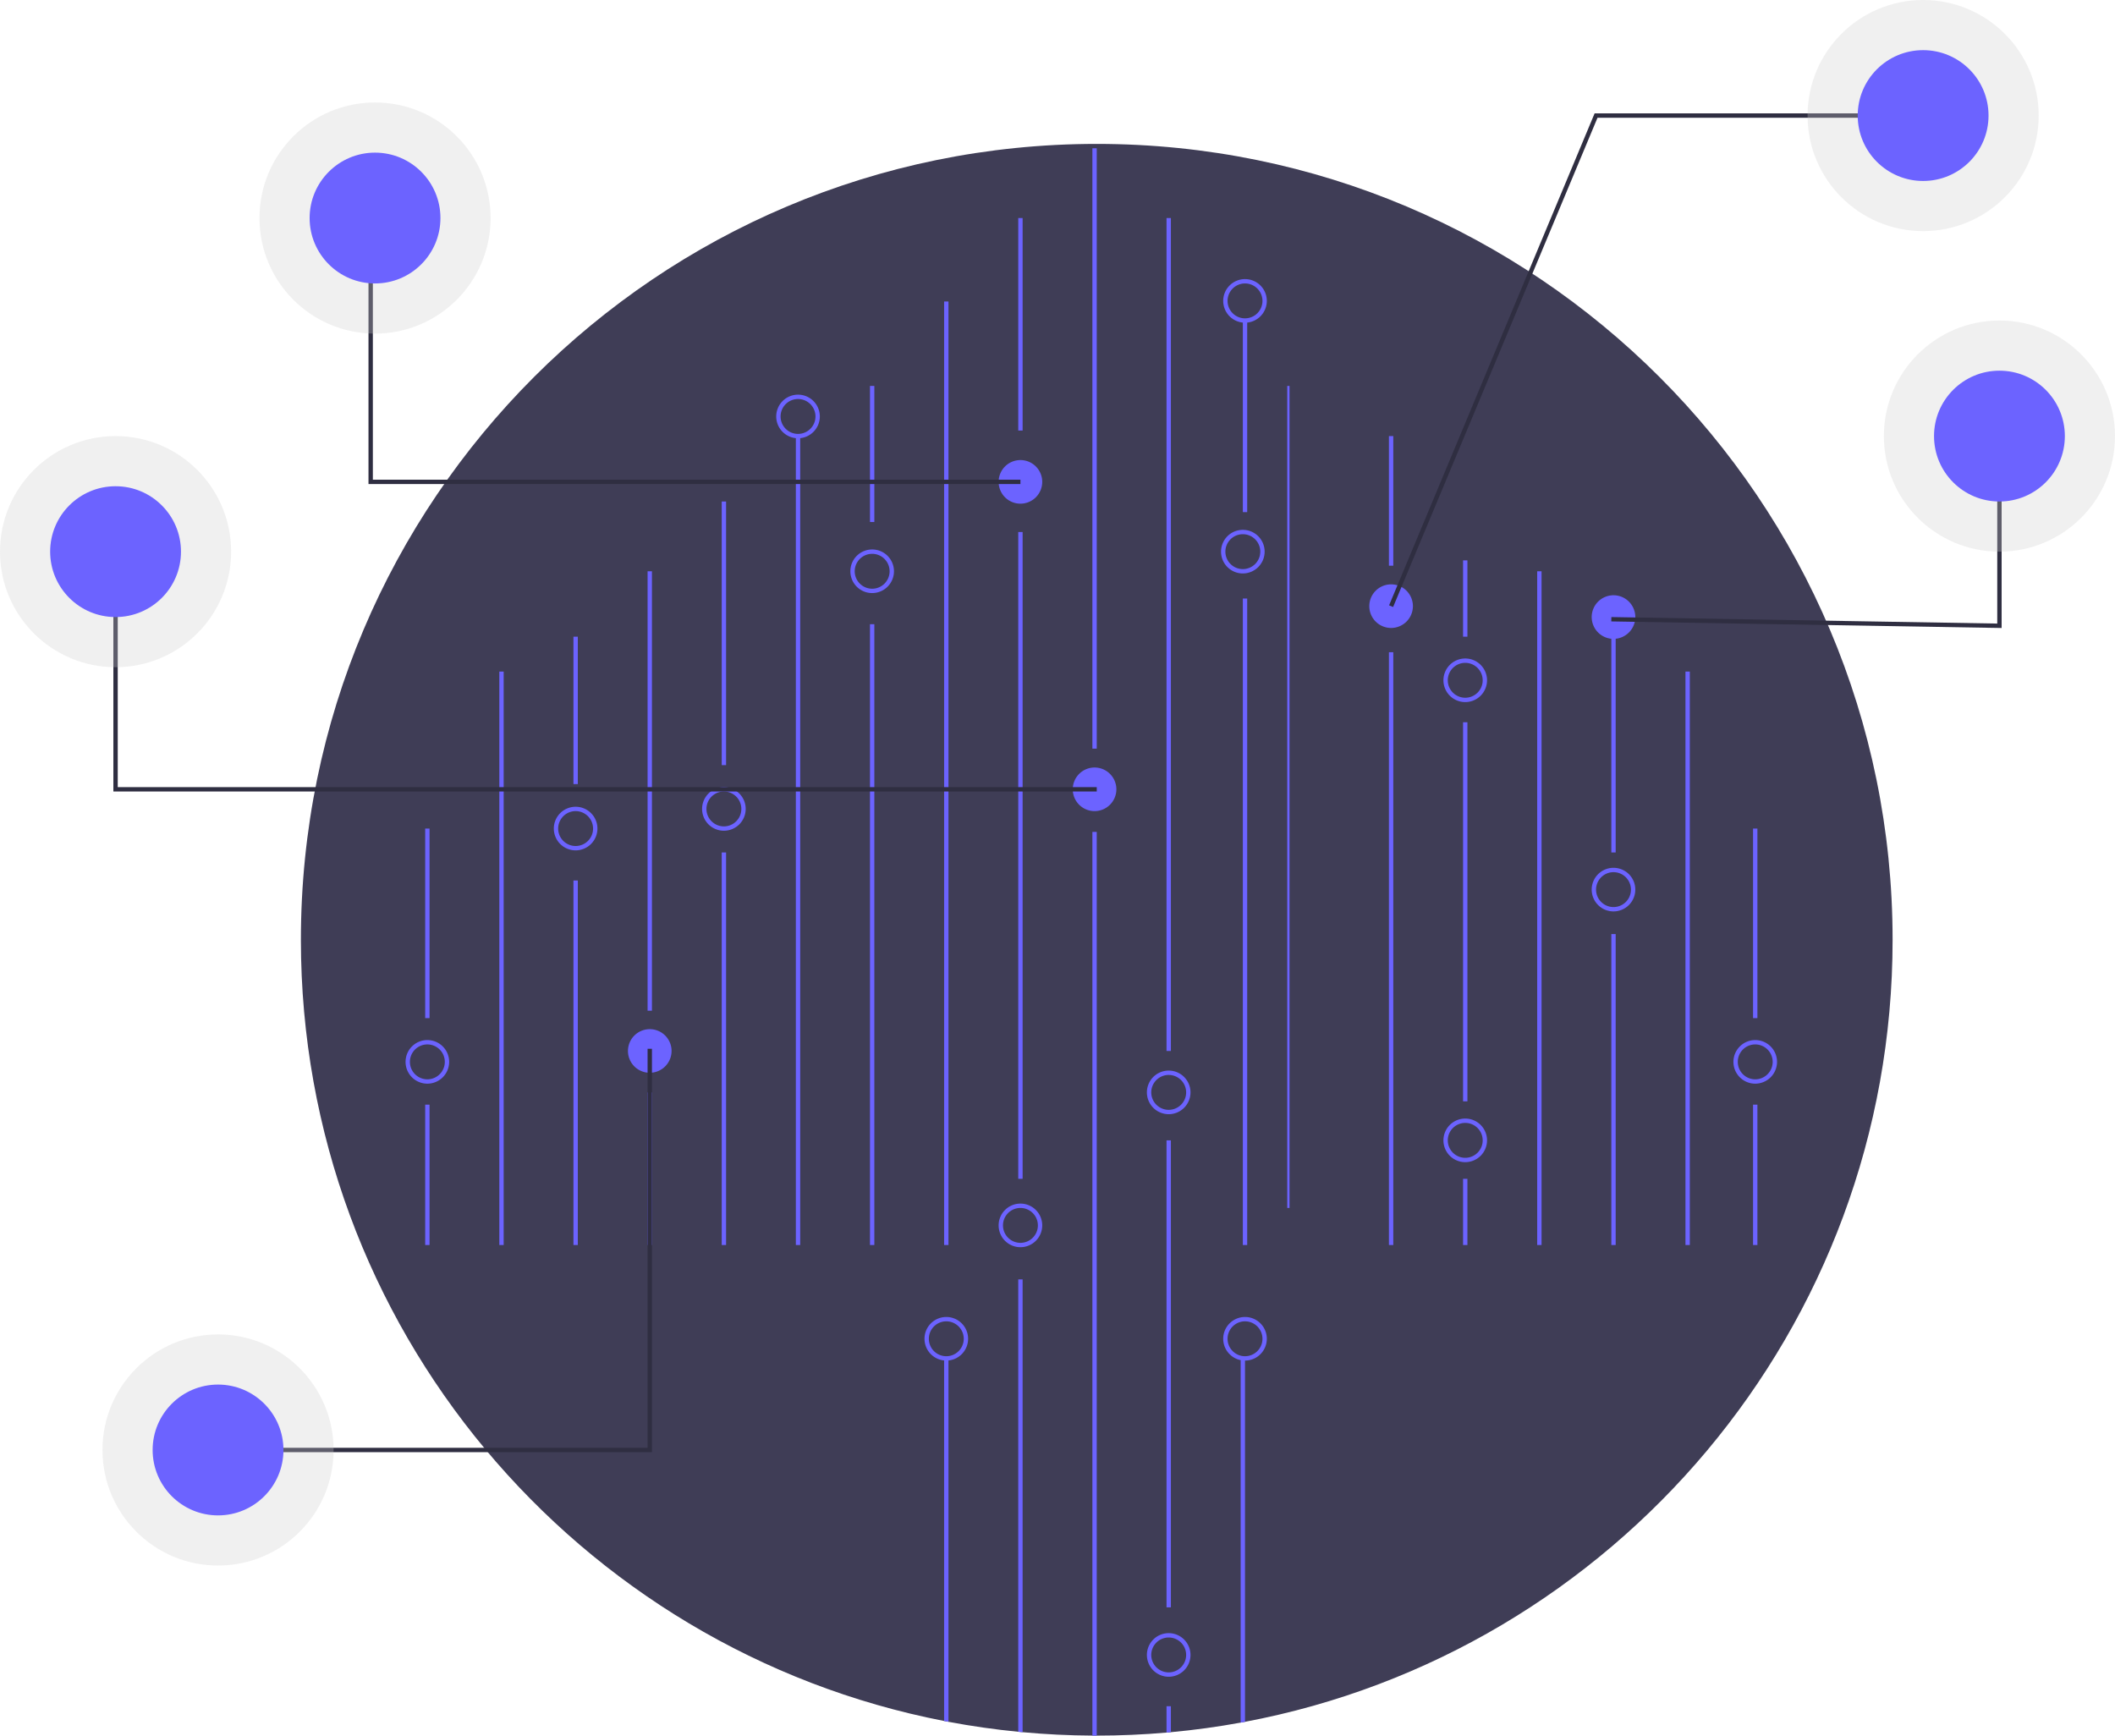 <svg id="f4673761-b724-4a95-a095-d2125482816e" data-name="Layer 1" xmlns="http://www.w3.org/2000/svg" width="970" height="796" viewBox="0 0 970 796">
    <title>
        hologram
    </title>
    <path d="M983,483c0,178.34-127.91,326.81-297,358.67-.66.13-1.33.25-2,.37q-15.765,2.895-32,4.39c-.67.07-1.33.13-2,.18q-15.81,1.38-32,1.39c-.67,0-1.33,0-2-.01q-16.17-.075-32-1.56c-.67-.05-1.33-.12-2-.19q-16.215-1.575-32-4.57c-.67-.12-1.34-.25-2-.38C379.9,808.64,253,660.64,253,483c0-201.58,163.42-365,365-365S983,281.42,983,483Z" transform="translate(-115 -52)" fill="#3f3d56"/>
    <rect x="570" y="274.5" width="2" height="296.5" fill="#6c63ff"/>
    <rect x="570" y="147.402" width="2" height="87.472" fill="#6c63ff"/>
    <rect x="433" y="138.275" width="2" height="432.725" fill="#6c63ff"/>
    <rect x="467" y="100" width="2" height="97.457" fill="#6c63ff"/>
    <rect x="467" y="244" width="2" height="296.638" fill="#6c63ff"/>
    <path d="M584,638.75V846.43c-.67-.05-1.33-.12-2-.19V638.75Z" transform="translate(-115 -52)" fill="#6c63ff"/>
    <rect x="501" y="68" width="2" height="275.347" fill="#6c63ff"/>
    <path d="M618,433.52V848c-.67,0-1.33,0-2-.01V433.52Z" transform="translate(-115 -52)" fill="#6c63ff"/>
    <rect x="535" y="100" width="2" height="382" fill="#6c63ff"/>
    <rect x="535" y="523" width="2" height="214.173" fill="#6c63ff"/>
    <path d="M652,834.53v11.9c-.67.07-1.33.13-2,.18V834.53Z" transform="translate(-115 -52)" fill="#6c63ff"/>
    <path d="M686,675V841.67c-.66.13-1.33.25-2,.37V675Z" transform="translate(-115 -52)" fill="#6c63ff"/>
    <path d="M550,675V841.67c-.67-.12-1.34-.25-2-.38V675Z" transform="translate(-115 -52)" fill="#6c63ff"/>
    <rect x="399" y="177" width="2" height="62.41" fill="#6c63ff"/>
    <rect x="399" y="286.275" width="2" height="284.725" fill="#6c63ff"/>
    <rect x="365" y="200" width="2" height="371" fill="#6c63ff"/>
    <rect x="331" y="230" width="2" height="120.905" fill="#6c63ff"/>
    <rect x="331" y="390.968" width="2" height="180.032" fill="#6c63ff"/>
    <rect x="297" y="262" width="2" height="201.536" fill="#6c63ff"/>
    <rect x="297" y="501" width="2" height="70" fill="#6c63ff"/>
    <rect x="263" y="292" width="2" height="67.599" fill="#6c63ff"/>
    <rect x="263" y="403.819" width="2" height="167.181" fill="#6c63ff"/>
    <rect x="229" y="308" width="2" height="263" fill="#6c63ff"/>
    <rect x="195" y="380" width="2" height="86.937" fill="#6c63ff"/>
    <rect x="195" y="506.622" width="2" height="64.378" fill="#6c63ff"/>
    <rect x="590.375" y="177" width="1.037" height="377" fill="#6c63ff"/>
    <rect x="637" y="200" width="2" height="59.441" fill="#6c63ff"/>
    <rect x="637" y="299.126" width="2" height="271.874" fill="#6c63ff"/>
    <rect x="671" y="257" width="2" height="35" fill="#6c63ff"/>
    <rect x="671" y="331.252" width="2" height="173.858" fill="#6c63ff"/>
    <rect x="671" y="540.638" width="2" height="30.362" fill="#6c63ff"/>
    <rect x="705" y="262" width="2" height="309" fill="#6c63ff"/>
    <rect x="739" y="292" width="2" height="98.968" fill="#6c63ff"/>
    <rect x="739" y="428.386" width="2" height="142.614" fill="#6c63ff"/>
    <rect x="773" y="308" width="2" height="263" fill="#6c63ff"/>
    <path d="M549,676a10,10,0,1,1,10-10A10.012,10.012,0,0,1,549,676Zm0-18a8,8,0,1,0,8,8A8.009,8.009,0,0,0,549,658Z" transform="translate(-115 -52)" fill="#6c63ff"/>
    <path d="M583,624a10,10,0,1,1,10-10A10.012,10.012,0,0,1,583,624Zm0-18a8,8,0,1,0,8,8A8.009,8.009,0,0,0,583,606Z" transform="translate(-115 -52)" fill="#6c63ff"/>
    <path d="M686,676a10,10,0,1,1,10-10A10.012,10.012,0,0,1,686,676Zm0-18a8,8,0,1,0,8,8A8.009,8.009,0,0,0,686,658Z" transform="translate(-115 -52)" fill="#6c63ff"/>
    <path d="M651,801a10,10,0,1,0,10,10A10.016,10.016,0,0,0,651,801Zm0,18a8,8,0,1,1,8-8A8.011,8.011,0,0,1,651,819Z" transform="translate(-115 -52)" fill="#6c63ff"/>
    <path d="M651,563a10,10,0,1,1,10-10A10.012,10.012,0,0,1,651,563Zm0-18a8,8,0,1,0,8,8A8.009,8.009,0,0,0,651,545Z" transform="translate(-115 -52)" fill="#6c63ff"/>
    <path d="M617,424a10,10,0,1,1,10-10A10.011,10.011,0,0,1,617,424Z" transform="translate(-115 -52)" fill="#6c63ff"/>
    <path d="M685,315a10,10,0,1,1,10-10A10.011,10.011,0,0,1,685,315Zm0-18a8,8,0,1,0,8,8A8.009,8.009,0,0,0,685,297Z" transform="translate(-115 -52)" fill="#6c63ff"/>
    <path d="M447,433a10,10,0,1,1,10-10A10.011,10.011,0,0,1,447,433Zm0-18a8,8,0,1,0,8,8A8.009,8.009,0,0,0,447,415Z" transform="translate(-115 -52)" fill="#6c63ff"/>
    <path d="M379,442a10,10,0,1,1,10-10A10.011,10.011,0,0,1,379,442Zm0-18a8,8,0,1,0,8,8A8.009,8.009,0,0,0,379,424Z" transform="translate(-115 -52)" fill="#6c63ff"/>
    <path d="M413,544a10,10,0,1,1,10-10A10.011,10.011,0,0,1,413,544Z" transform="translate(-115 -52)" fill="#6c63ff"/>
    <path d="M686,200a10,10,0,1,1,10-10A10.011,10.011,0,0,1,686,200Zm0-18a8,8,0,1,0,8,8A8.009,8.009,0,0,0,686,182Z" transform="translate(-115 -52)" fill="#6c63ff"/>
    <path d="M515,324a10,10,0,1,1,10-10A10.011,10.011,0,0,1,515,324Zm0-18a8,8,0,1,0,8,8A8.009,8.009,0,0,0,515,306Z" transform="translate(-115 -52)" fill="#6c63ff"/>
    <path d="M481,253a10,10,0,1,1,10-10A10.011,10.011,0,0,1,481,253Zm0-18a8,8,0,1,0,8,8A8.009,8.009,0,0,0,481,235Z" transform="translate(-115 -52)" fill="#6c63ff"/>
    <path d="M311,549a10,10,0,1,1,10-10A10.012,10.012,0,0,1,311,549Zm0-18a8,8,0,1,0,8,8A8.009,8.009,0,0,0,311,531Z" transform="translate(-115 -52)" fill="#6c63ff"/>
    <rect x="804" y="380" width="2" height="86.937" fill="#6c63ff"/>
    <rect x="804" y="506.622" width="2" height="64.378" fill="#6c63ff"/>
    <path d="M920,549a10,10,0,1,1,10-10A10.012,10.012,0,0,1,920,549Zm0-18a8,8,0,1,0,8,8A8.009,8.009,0,0,0,920,531Z" transform="translate(-115 -52)" fill="#6c63ff"/>
    <path d="M855,470a10,10,0,1,1,10-10A10.011,10.011,0,0,1,855,470Zm0-18a8,8,0,1,0,8,8A8.009,8.009,0,0,0,855,452Z" transform="translate(-115 -52)" fill="#6c63ff"/>
    <path d="M787,585a10,10,0,1,1,10-10A10.012,10.012,0,0,1,787,585Zm0-18a8,8,0,1,0,8,8A8.009,8.009,0,0,0,787,567Z" transform="translate(-115 -52)" fill="#6c63ff"/>
    <path d="M583,283a10,10,0,1,1,10-10A10.011,10.011,0,0,1,583,283Z" transform="translate(-115 -52)" fill="#6c63ff"/>
    <path d="M787,374a10,10,0,1,1,10-10A10.011,10.011,0,0,1,787,374Zm0-18a8,8,0,1,0,8,8A8.009,8.009,0,0,0,787,356Z" transform="translate(-115 -52)" fill="#6c63ff"/>
    <path d="M855,345a10,10,0,1,1,10-10A10.011,10.011,0,0,1,855,345Z" transform="translate(-115 -52)" fill="#6c63ff"/>
    <path d="M753,340a10,10,0,1,1,10-10A10.011,10.011,0,0,1,753,340Z" transform="translate(-115 -52)" fill="#6c63ff"/>
    <g class="hoverlines">
        <polygon points="918 288.017 738.983 285 739.017 283 916 285.983 916 200 918 200 918 288.017" fill="#2f2e41"/>
        <polygon points="638.923 278.386 637.077 277.614 731.334 52 882 52 882 54 732.666 54 638.923 278.386" fill="#2f2e41"/>
        <polygon points="503 363 52 363 52 254 54 254 54 361 503 361 503 363" fill="#2f2e41"/>
        <polygon points="468 222 169 222 169 100 171 100 171 220 468 220 468 222" fill="#2f2e41"/>
        <polygon points="299 666 100 666 100 664 297 664 297 481 299 481 299 666" fill="#2f2e41"/>
    </g>
    <g transform="translate(917, 200)">
        <g class="hovercircle">
            <circle cx="0" cy="0" r="53" fill="#ccc" opacity="0.3"/>
            <circle cx="0" cy="0" r="30" fill="#6c63ff"/>
        </g>
    </g>
    <g transform="translate(882, 53)">
        <g class="hovercircle">
            <circle r="53" fill="#ccc" opacity="0.3"/>
            <circle r="30" fill="#6c63ff"/>
        </g>
    </g>
    <g transform="translate(53, 253)">
        <g class="hovercircle">
            <circle r="53" fill="#ccc" opacity="0.3"/>
            <circle r="30" fill="#6c63ff"/>
        </g>
    </g>
    <g transform="translate(100, 665)">
        <g class="hovercircle">
            <circle r="53" fill="#ccc" opacity="0.3"/>
            <circle r="30" fill="#6c63ff"/>
        </g>
    </g>
    <g transform="translate(172, 100)">
        <g class="hovercircle">
            <circle r="53" fill="#ccc" opacity="0.3"/>
            <circle r="30" fill="#6c63ff"/>
        </g>
    </g>
</svg>
